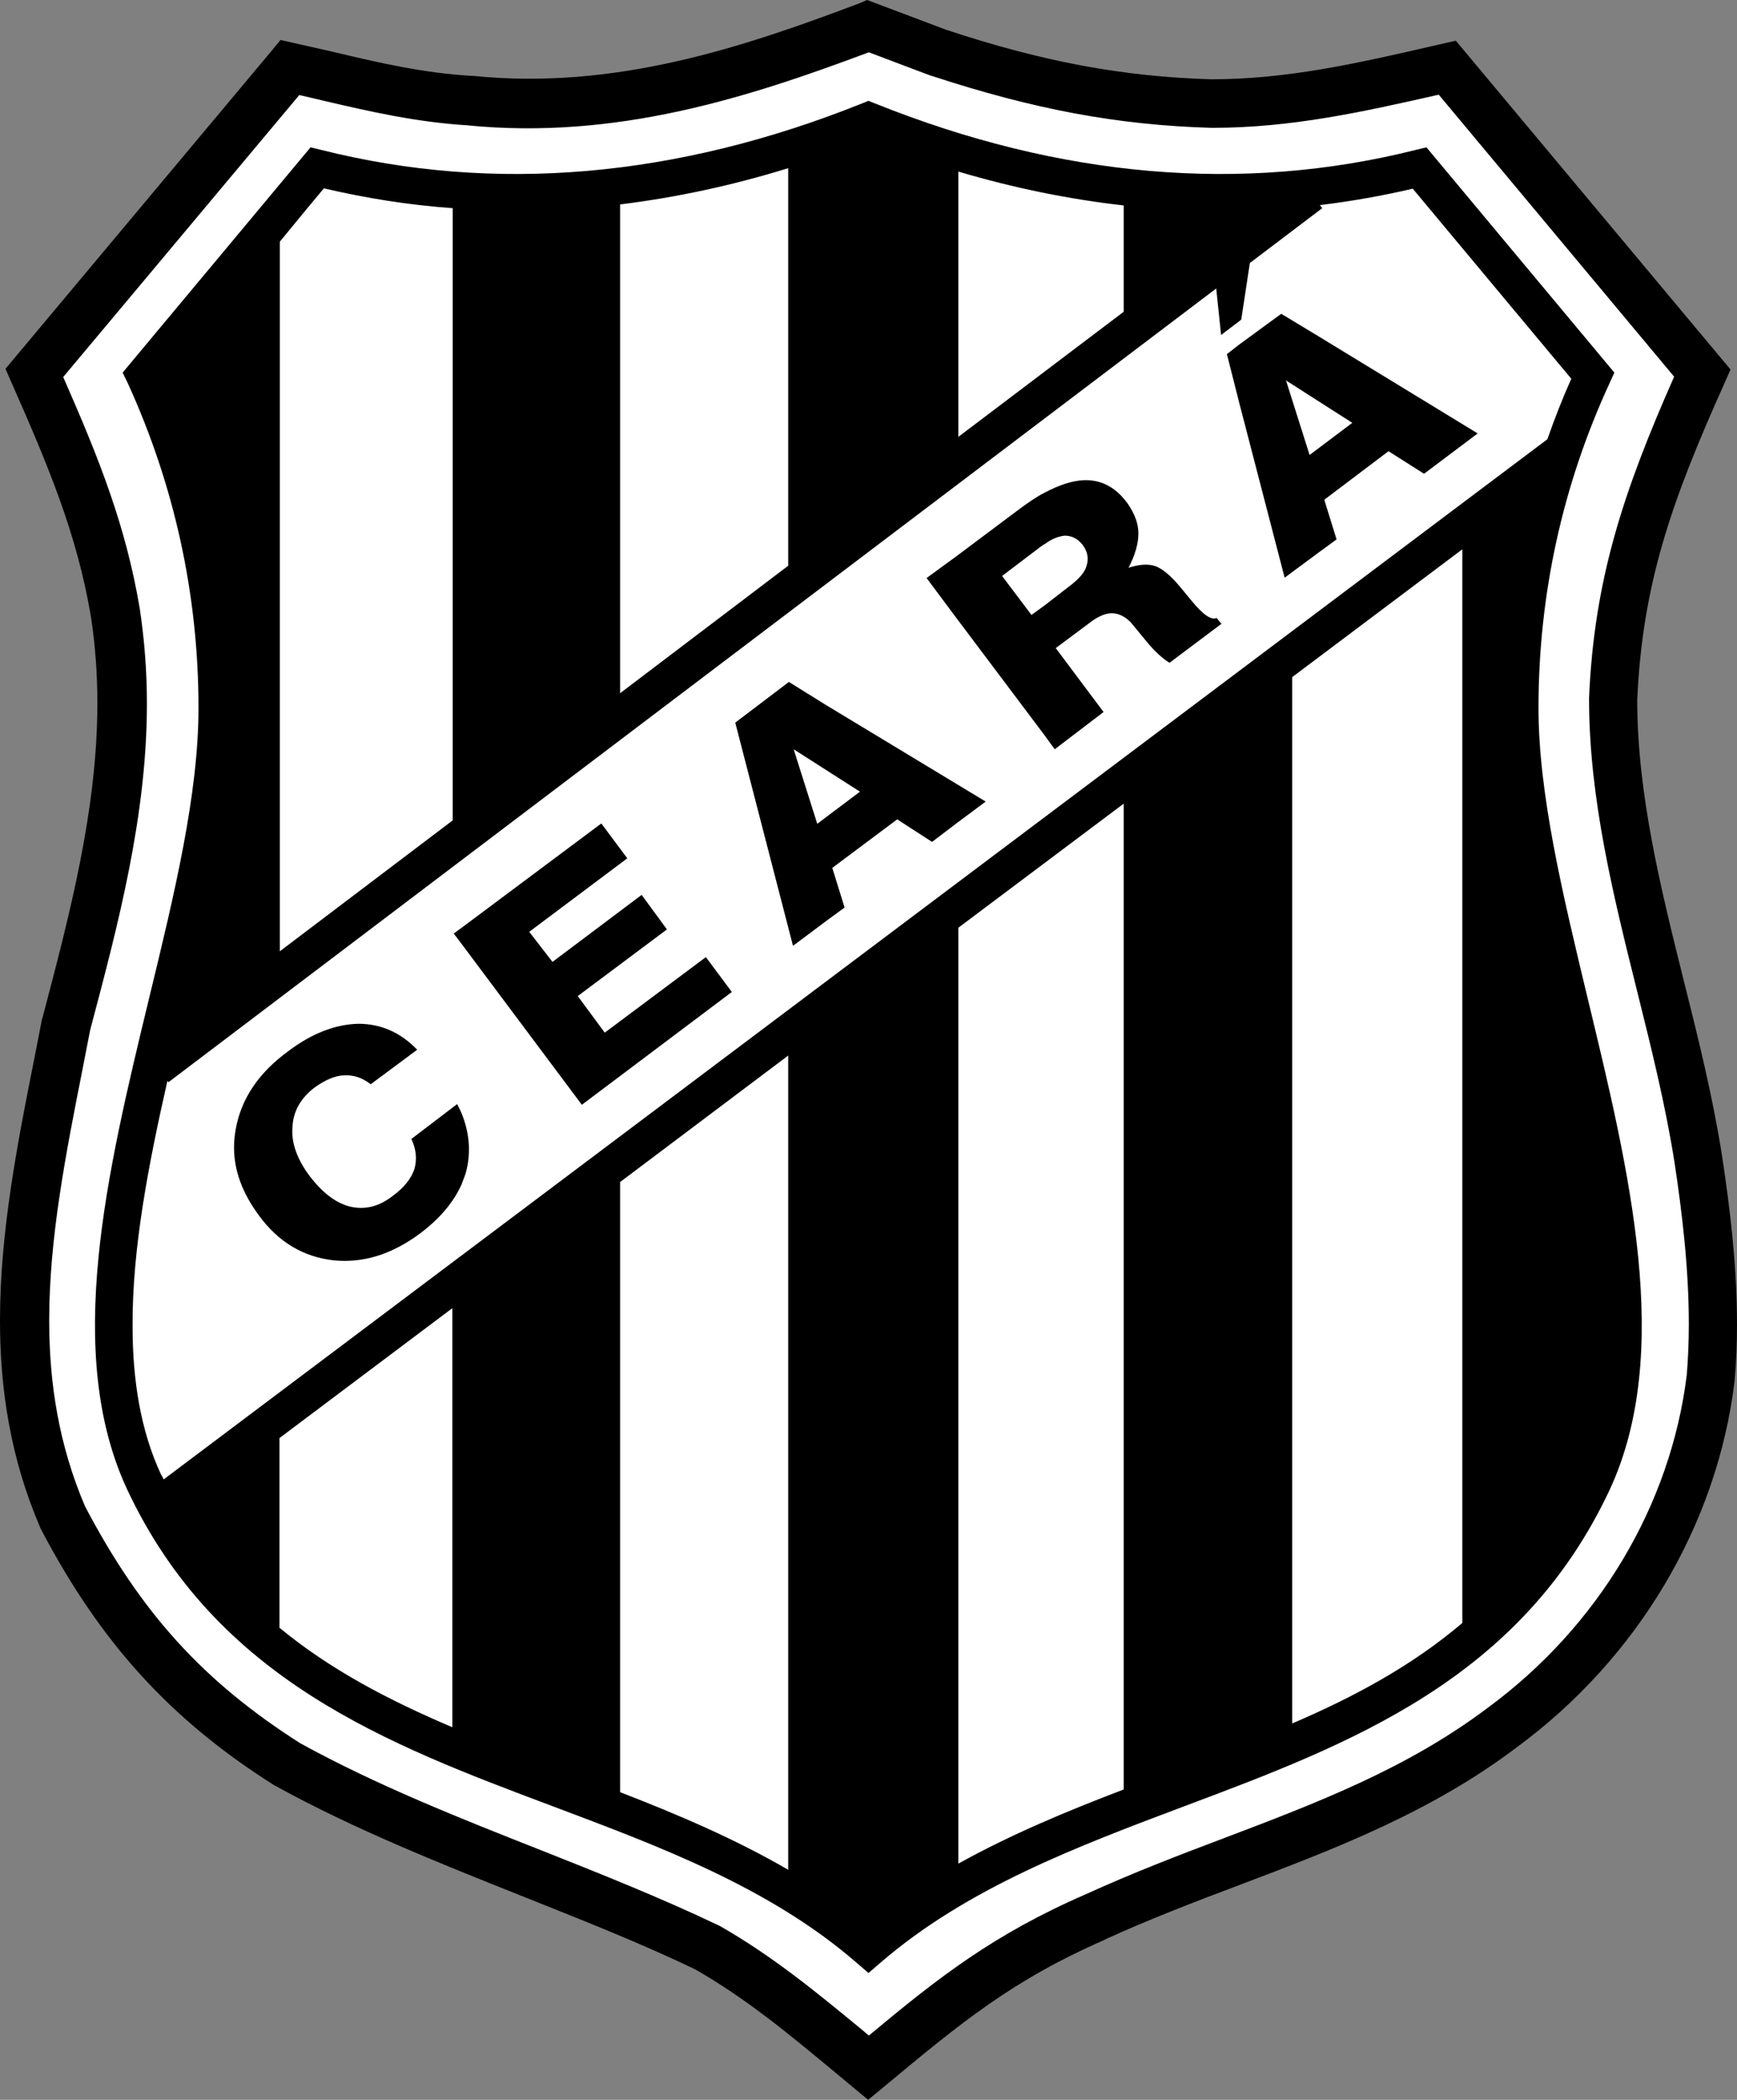<?xml version="1.0" encoding="utf-8"?>
<!-- Generator: Adobe Illustrator 19.1.0, SVG Export Plug-In . SVG Version: 6.00 Build 0)  -->
<svg version="1.1" id="Layer_1" xmlns="http://www.w3.org/2000/svg" xmlns:xlink="http://www.w3.org/1999/xlink" x="0px" y="0px"
	 viewBox="-102.1 179.6 508.4 614.3" enable-background="new -102.1 179.6 508.4 614.3" xml:space="preserve">
<rect x="-102.1" y="179.6" width="508.4" height="614.3" fill="#808080" stroke="none"/>
<g>
	<path fill="#FFFFFF" d="M218.5,740.4c40.3-18.5,83.1-28.2,119.2-55.5c33.4-24.5,56-61.2,61-102.3c1.9-21.3-0.5-43.2-3.6-64.1
		c-6.9-44.6-24.9-88.8-24.9-134.4c1.6-35.9,11.1-61.9,26.1-95.4l-74.6-89.3c-23.3,5.4-44.9,10.5-68.9,10.5
		C224.3,209,200.3,204,173,195l-20.7-7.8c-38,14.3-75,25.9-116.5,21.8c-18.3-1-34.9-5.7-52.9-9.7L-92,288.7
		c10.5,23.8,19.4,44.6,23.7,70c6.6,41.5-3.8,80.9-14.3,120.6c-9.3,48.4-21.4,96.6-1,144.1C-67,655-48,676.6-17.8,695.8
		c39.2,21.6,82.6,34.4,122.9,53.6c17.5,10,30.9,21.8,47.2,35.1C175.9,764.7,191.1,752.3,218.5,740.4L218.5,740.4z"/>
	<path d="M284,278.1l-11.1-6.7l-12.3,9l-3.6,2.8l3.6,14.2l13.3,51.2l10-7.4l5.2-3.8l-3.6-11.6l18.8-14.2l10.4,6.6l15.7-11.8
		L284,278.1L284,278.1z M284,310.6L284,310.6l-2.8,2.1l-6.9-21.8l9.7,6.2l9.7,6.2L284,310.6L284,310.6z"/>
	<polygon points="260.7,273.5 261.2,273.1 264.5,251.4 260.7,253.9 253.4,259.5 255.3,277.6 	"/>
	<path d="M246.7,355.4c-1.4-1.7-2.4-2.9-3.3-4c-2.9-3.5-5.4-5.5-7.4-6.2c-2.1-0.7-4.7-0.5-7.8,0.5c1.9-3.6,2.9-7.1,2.9-10
		c0-3.1-1.2-6-3.3-9c-3.5-4.7-7.8-6.9-13-6.6c-3.3,0.2-6.9,1.4-11.1,3.6c-2.4,1.2-4.8,2.9-7.4,4.8l-18.7,14l-8.5,6.2l8.5,11.4
		l26.1,34.7l2.9,4l14.3-10.9l-14-18.7l9.8-7.3c2.4-1.9,4.7-2.9,6.6-2.9s3.8,0.9,5.5,2.6c0.7,0.9,2.2,2.6,4.7,5.7
		c2.4,2.9,4.7,5,6.7,6.2l15.2-11.4l-1.4-1.7C252.4,361.1,250,359.4,246.7,355.4L246.7,355.4z M215.9,345.2L215.9,345.2
		c-0.5,1.9-2.4,4-5.4,6.2l-6.7,5.2l-4,2.9l-8.6-11.4l11.2-8.5c0.5-0.3,0.9-0.7,1.4-0.9c2.1-1.6,4.1-2.2,5.7-2.4
		c2.1,0,3.8,0.9,5.2,2.6C216.3,341,216.6,343.1,215.9,345.2L215.9,345.2z"/>
	<path d="M139.9,386l-11.1-6.9L113.1,391l16.9,65.3l9.9-7.4l5.2-3.8l-3.6-11.6l19-14.2l10.2,6.6l7.1-5.4l8.6-6.4l-8.6-5.2L139.9,386
		L139.9,386z M139.9,418.5L139.9,418.5l-2.8,2.1l-6.9-21.8l9.7,6.2l9.7,6.2L139.9,418.5L139.9,418.5z"/>
	<polygon points="74.9,481.7 67,471 93.1,451.5 85.7,441.4 59.6,461 52.8,452.2 81.5,430.7 73.9,420.5 32.9,451.1 30.7,452.7 
		32.9,455.6 68.2,502.8 112.1,469.8 104.5,459.6 	"/>
	<path d="M31.7,502.6l-13.4,10.2c1.4,2.9,1.7,5.9,0.9,8.8c-1,2.9-3.1,5.5-6.4,7.9c-4,3.1-8.1,4.1-12.4,3.1c-4.1-1-8.1-4-11.9-9
		c-3.6-4.8-5.4-9.7-5-14.2c0.2-4.7,2.4-8.5,6.4-11.6c3.1-2.2,5.9-3.5,8.6-3.6c2.8-0.2,5.5,0.7,7.9,2.6L20,486.7
		c-4.8-5-10.5-7.6-17.3-7.6c-6.7,0.2-13.5,2.8-20.4,8c-8.8,6.4-13.8,14-15.4,22.8c-0.3,1.7-0.5,3.5-0.5,5.2v0.2
		c0,6.7,2.4,13.3,7.3,19.9c5.7,7.8,13,12.1,21.8,13.1c8.6,0.9,17.1-1.7,25.4-7.9c5.7-4.3,9.7-9,12.1-14.3c0.3-1,0.9-2.2,1.2-3.3
		c1.6-5.7,1.2-11.6-1.2-17.5C32.6,504.3,32.1,503.5,31.7,502.6L31.7,502.6z"/>
	<path d="M215.5,733.8c0,0,0.1,0,0.1-0.1L215.5,733.8L215.5,733.8z"/>
	<path d="M152.2,194.9c3.9,1.5,18.3,6.9,18.3,6.9h0.1c29.9,9.8,54.4,14.4,81.9,15.2h0.1h0.1c23.3,0,44.2-4.7,66.3-9.7
		c5,6,63.8,76.4,68.9,82.5c-15,33.9-23.4,59.5-24.9,93.9v0.2v0.2c0,29.2,7.2,57.9,14.1,85.6c4.1,16.4,8.3,33.4,10.9,49.9
		c2.2,14.5,4.2,31,4.2,47.3c0,5-0.2,10-0.6,14.9c-4.7,38.1-25.8,73.5-58.1,97.3c-23.6,17.8-49.8,27.8-77.5,38.3
		c-13.3,5-27,10.3-40.4,16.4c-26.9,11.7-43,24.3-63.4,41.3c-0.5-0.4-1.4-1.2-1.4-1.2c-13.6-11.2-26.4-21.8-42.1-30.8l-0.2-0.1
		l-0.2-0.1c-17.2-8.2-35.1-15.3-52.5-22.2c-23.6-9.3-47.8-18.9-70-31.1c-28.3-18-46.6-38.1-63-69.3c-7.7-18-10.5-36.1-10.5-54.4
		c0-24,4.8-48.5,9.8-73.7c0,0,2.1-10.9,2.2-11.3c8.2-30.9,16.6-62.6,16.6-95.5c0-9.2-0.7-18.5-2.1-27.8
		c-4.1-24.3-11.9-43.8-22.4-67.7c5.1-6.1,64.1-76.5,69.1-82.5c3.1,0.7,6.4,1.5,6.4,1.5c14.5,3.4,28.1,6.5,43.4,7.4H35
		C78.4,220.5,116.7,208.2,152.2,194.9L152.2,194.9z M149.6,180.5L149.6,180.5C115,193.6,77.7,206,36.4,201.8h-0.2H36
		C22,201,8.9,198-4.9,194.7l-15.1-3.4l-2.8,3.4l-77.7,92.8l1.8,4.1c11,24.9,19.1,44.3,23.2,68.3c1.3,8.5,1.9,17,1.9,25.4
		c0,31.3-8.2,62.2-16.1,92.2l-0.1,0.2l-2.3,11.8c-5,25.1-10,50.7-10,76.5c0,20.1,3.1,40.3,11.7,60.3l0.1,0.3l0.1,0.2
		c17.5,33.4,38,55.9,68.4,75.1l0.2,0.1l0.2,0.1c23.1,12.7,47.8,22.5,71.6,32c17,6.8,34.7,13.7,51.3,21.7
		c14.6,8.4,26.4,18.1,39.9,29.3l10.6,8.8l4.6-3.8c22.6-18.8,37.6-31.2,64.6-43l0.1-0.1c12.9-5.9,26.5-11.1,39.5-16
		c27.5-10.4,55.9-21.2,81-40.2c35.4-26,58.7-65.1,63.8-107.2v-0.1v-0.1c0.5-5.4,0.7-10.9,0.7-16.3c0-17.3-2.1-34.4-4.4-49.5
		c-2.7-17.2-7-34.5-11.2-51.2c-6.7-26.8-13.6-54.6-13.6-82c1.5-33.5,9.7-57.5,25.5-92.6l1.8-4.1L324,191.5l-7,1.6
		c-21.8,5-42.3,9.7-64.6,9.7c-26-0.8-49.2-5.1-77.6-14.5c-0.3-0.1-23.1-8.7-23.1-8.7L149.6,180.5L149.6,180.5z"/>
	<path d="M362.6,471.7c-7.4-30.8-14.4-59.9-14.4-85c0-33.1,7-65.1,20.8-95l1.4-3.1l-55-65.9l-3.3,0.8c-50.7,12.7-103.9,8.1-158-13.6
		l-2-0.8l-2,0.8c-54.2,21.7-107.4,26.3-158,13.6l-3.3-0.8l-55,65.9l1.5,3.1c13.6,29.8,20.7,61.8,20.7,95c0,25.2-7,54.3-14.5,85.1
		c-12.3,50.9-25,103.5-6.4,143.5c26.2,55.8,76.3,74.6,124.8,92.8c31.1,11.7,63.3,23.7,88.6,45.6l3.6,3.1l3.6-3.1
		c25.3-21.8,57.5-33.9,88.6-45.6c48.5-18.2,98.7-37,124.8-92.8C387.6,575.2,374.9,522.6,362.6,471.7L362.6,471.7z M-20.3,600.3
		L-20.3,600.3l50.6-38v122.6c-18.4-7.8-35.7-16.8-50.6-29.1L-20.3,600.3L-20.3,600.3z M79.4,525.4L79.4,525.4l49.2-37v238.2
		c-15.7-9.1-32.4-16.2-49.2-22.7V525.4L79.4,525.4z M178.4,451L178.4,451l48.4-36.3v288.4c-16.5,6.3-32.9,13.1-48.4,21.7V451
		L178.4,451z M276.1,377.7L276.1,377.7l49.8-37.4v314.1c-14.7,12.5-31.6,21.6-49.8,29.4V377.7L276.1,377.7z M79.4,239.4L79.4,239.4
		c16.3-2,32.7-5.5,49.2-10.6v116.3l-49.2,37.3V239.4L79.4,239.4z M178.4,229.8L178.4,229.8c16.2,4.8,32.4,8.1,48.4,9.9v31.1
		l-48.4,36.6V229.8L178.4,229.8z M-7.3,234.7L-7.3,234.7c12.4,2.9,25,4.9,37.7,5.8v179.1l-50.6,38.3V250.3
		C-13.8,242.5-8.6,236.2-7.3,234.7L-7.3,234.7z M-53.1,495.8L-53.1,495.8l0.3,0.4l337.7-255.7l-0.7-0.9c9.1-1.1,18.2-2.7,27.2-4.8
		c3.7,4.4,42.6,51.1,46.4,55.6c-2.6,5.8-4.9,11.7-7,17.7l-405,304.3c-0.2-0.5-0.5-1-0.8-1.5c-6-12.9-8.3-27.7-8.3-43.4
		C-63.4,544.9-58.7,520.5-53.1,495.8L-53.1,495.8z"/>
</g>
</svg>
